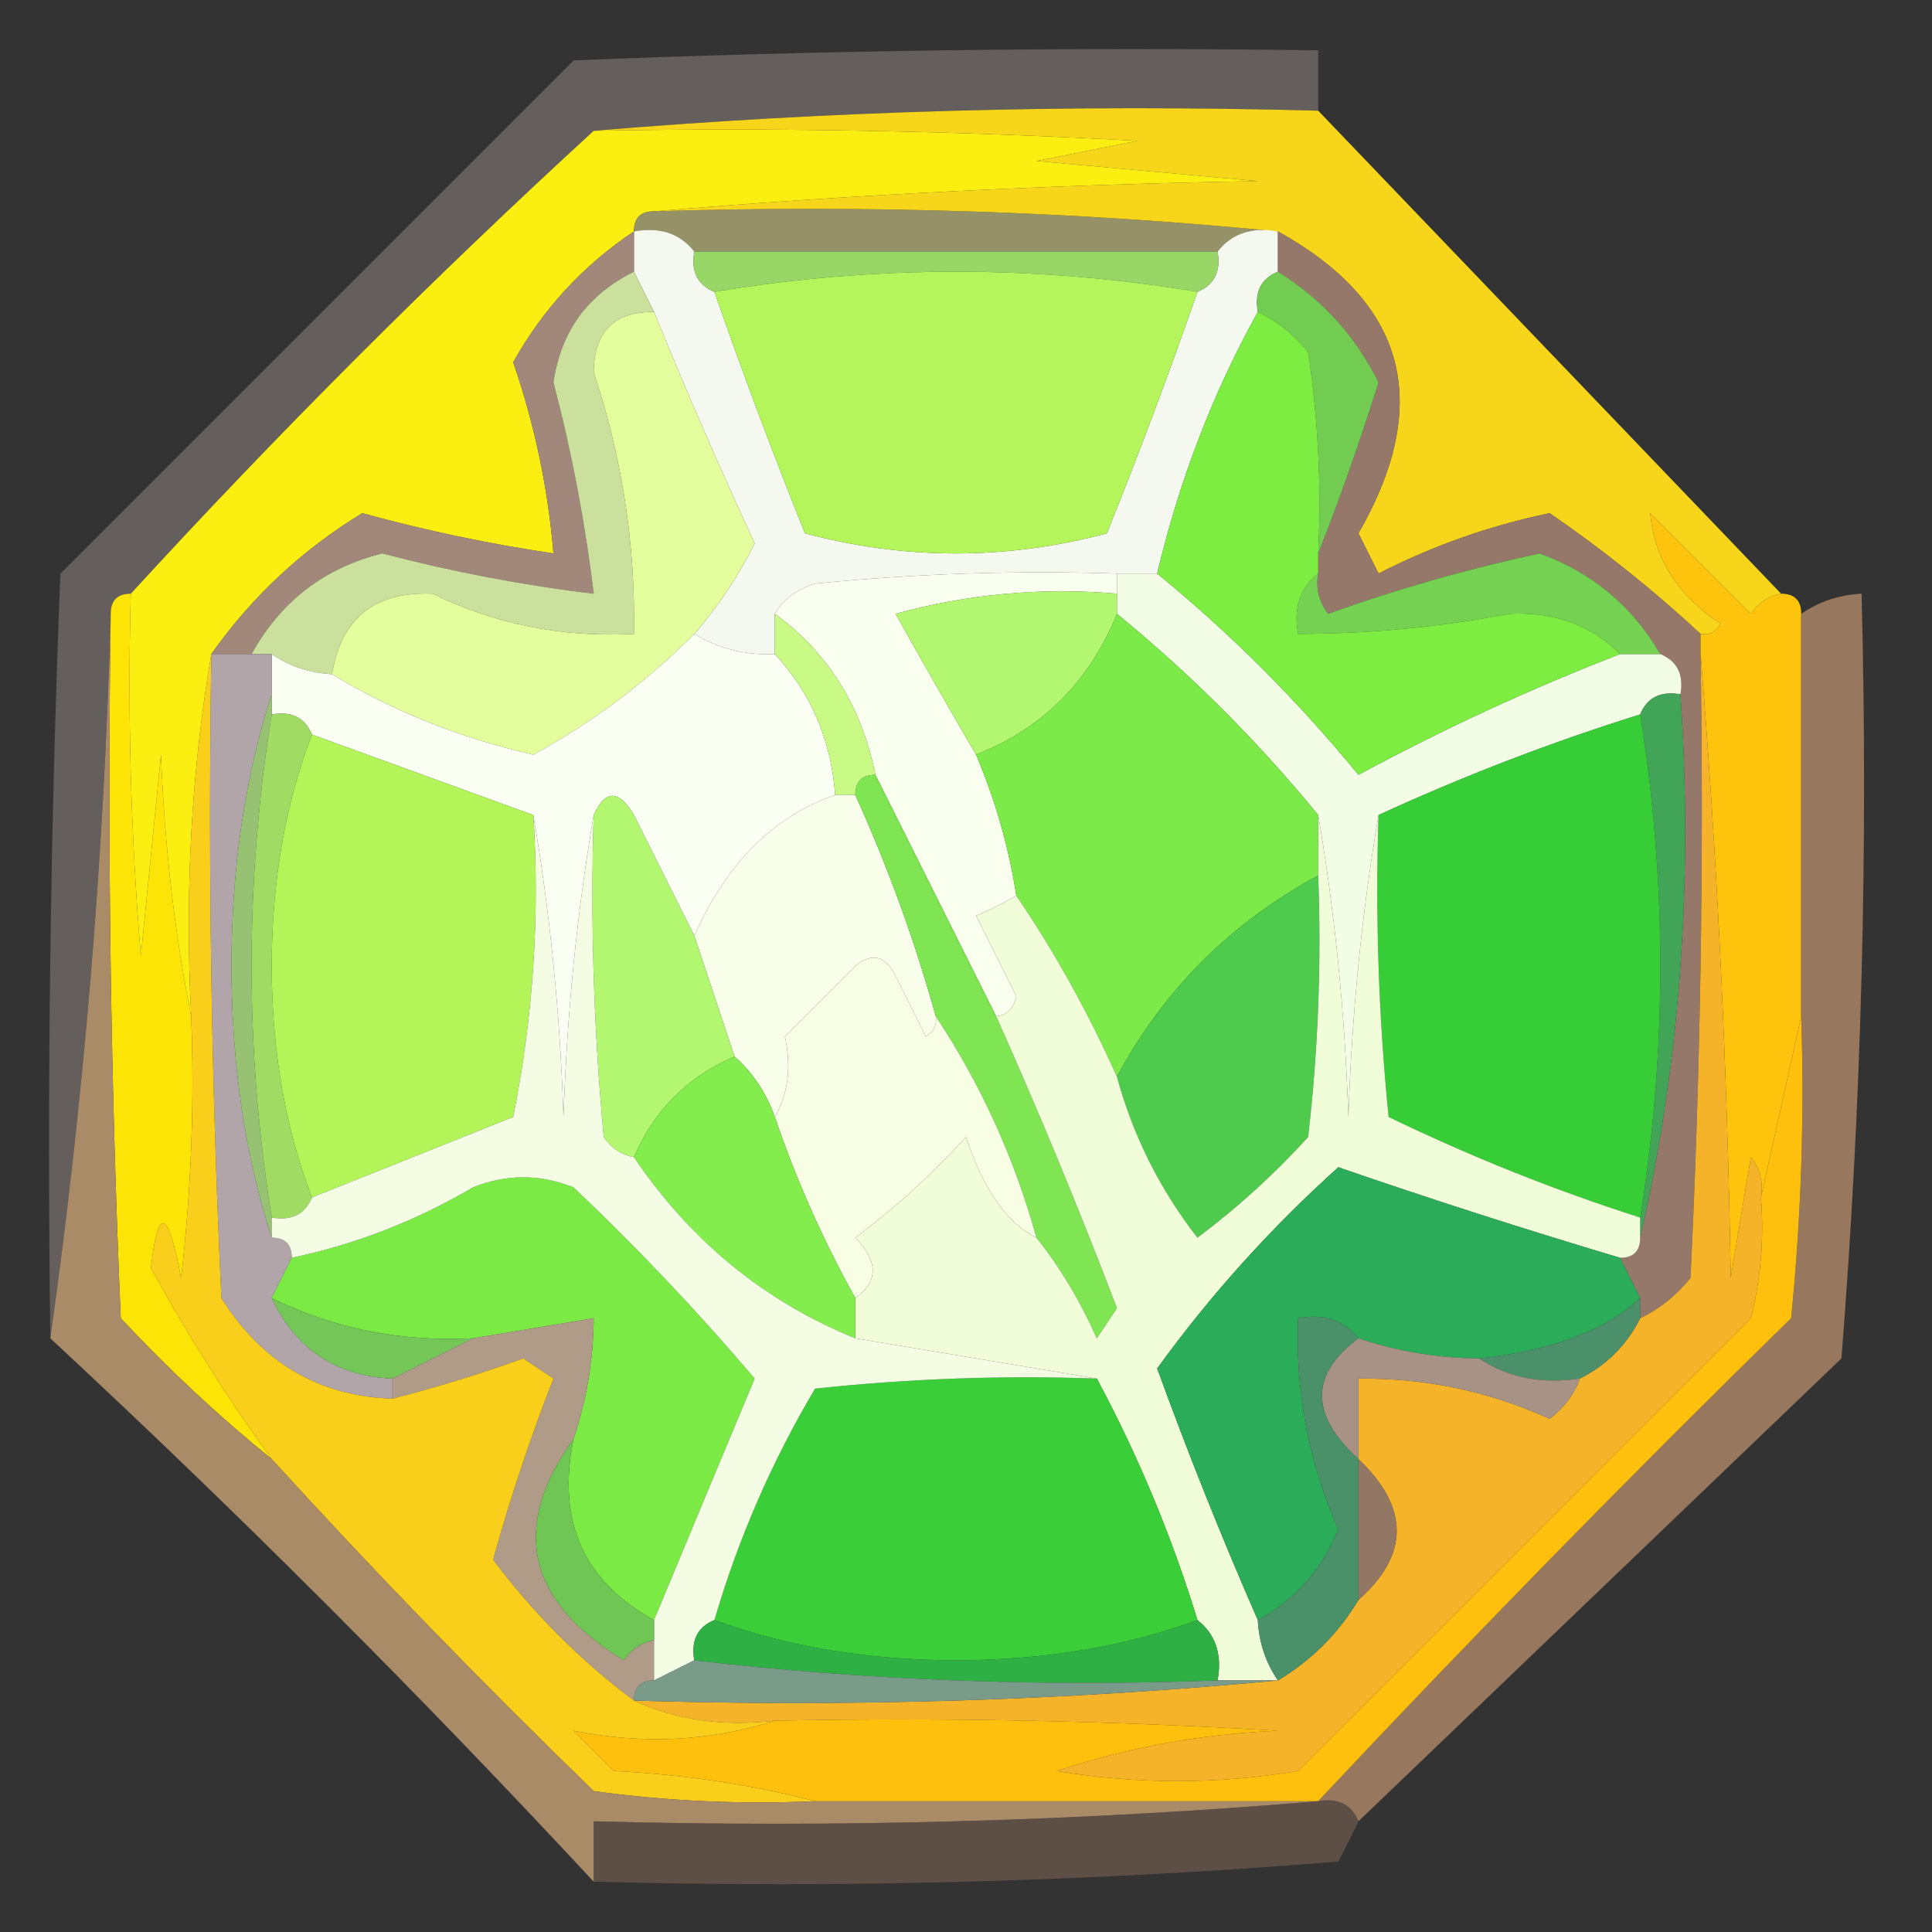 <?xml version="1.0" encoding="UTF-8"?>
<!DOCTYPE svg PUBLIC "-//W3C//DTD SVG 1.1//EN" "http://www.w3.org/Graphics/SVG/1.1/DTD/svg11.dtd">
<svg xmlns="http://www.w3.org/2000/svg" version="1.1" width="96px" height="96px" style="shape-rendering:geometricPrecision; text-rendering:geometricPrecision; image-rendering:optimizeQuality; fill-rule:evenodd; clip-rule:evenodd" xmlns:xlink="http://www.w3.org/1999/xlink">
<rect width="100%" height="100%" fill="#333333" stroke="none"/>
<g><path style="opacity:0.396" fill="#afa09d" d="M 65.5,2.5 C 65.5,3.5 65.5,4.5 65.5,5.5C 53.322,5.172 41.322,5.505 29.5,6.5C 21.5,13.833 13.833,21.5 6.5,29.5C 5.833,29.5 5.5,29.833 5.5,30.5C 5.16,42.701 4.16,54.701 2.5,66.5C 2.333,53.829 2.5,41.162 3,28.5C 11.5,20 20,11.5 28.5,3C 40.829,2.5 53.162,2.333 65.5,2.5 Z"/></g>
<g><path style="opacity:1" fill="#fbef11" d="M 29.5,6.5 C 38.506,6.334 47.506,6.5 56.5,7C 54.833,7.333 53.167,7.667 51.5,8C 55.167,8.333 58.833,8.667 62.5,9C 52.325,9.17 42.325,9.67 32.5,10.5C 31.833,10.5 31.5,10.833 31.5,11.5C 28.985,13.182 26.985,15.348 25.5,18C 26.566,21.094 27.232,24.26 27.5,27.5C 24.303,27.027 21.137,26.361 18,25.5C 15.014,27.32 12.514,29.653 10.5,32.5C 9.51,38.31 9.177,44.31 9.5,50.5C 8.675,46.353 8.175,42.02 8,37.5C 7.667,40.833 7.333,44.167 7,47.5C 6.501,41.509 6.334,35.509 6.5,29.5C 13.833,21.5 21.5,13.833 29.5,6.5 Z"/></g>
<g><path style="opacity:1" fill="#969267" d="M 31.5,11.5 C 31.5,10.833 31.833,10.5 32.5,10.5C 43.014,10.172 53.347,10.506 63.5,11.5C 62.209,11.263 61.209,11.596 60.5,12.5C 51.833,12.5 43.167,12.5 34.5,12.5C 33.791,11.596 32.791,11.263 31.5,11.5 Z"/></g>
<g><path style="opacity:1" fill="#f7d51a" d="M 29.5,6.5 C 41.322,5.505 53.322,5.172 65.5,5.5C 73.167,13.5 80.833,21.5 88.5,29.5C 87.883,29.611 87.383,29.944 87,30.5C 85.333,28.833 83.667,27.167 82,25.5C 82.195,27.745 83.362,29.578 85.5,31C 85.272,31.399 84.938,31.565 84.5,31.5C 82.152,29.32 79.652,27.32 77,25.5C 74.025,26.118 71.192,27.118 68.5,28.5C 68.167,27.833 67.833,27.167 67.5,26.5C 71.213,20.038 69.879,15.037 63.5,11.5C 53.347,10.506 43.014,10.172 32.5,10.5C 42.325,9.67 52.325,9.17 62.5,9C 58.833,8.667 55.167,8.333 51.5,8C 53.167,7.667 54.833,7.333 56.5,7C 47.506,6.5 38.506,6.334 29.5,6.5 Z"/></g>
<g><path style="opacity:1" fill="#f5f8ef" d="M 31.5,11.5 C 32.791,11.263 33.791,11.596 34.5,12.5C 34.328,13.492 34.662,14.158 35.5,14.5C 36.895,18.515 38.395,22.515 40,26.5C 45,27.833 50,27.833 55,26.5C 56.605,22.515 58.105,18.515 59.5,14.5C 60.338,14.158 60.672,13.492 60.5,12.5C 61.209,11.596 62.209,11.263 63.5,11.5C 63.5,12.167 63.5,12.833 63.5,13.5C 62.662,13.842 62.328,14.508 62.5,15.5C 60.263,19.534 58.596,23.868 57.5,28.5C 56.833,28.5 56.167,28.5 55.5,28.5C 50.489,28.334 45.489,28.501 40.5,29C 39.584,29.278 38.917,29.778 38.5,30.5C 38.5,31.167 38.5,31.833 38.5,32.5C 37.041,32.567 35.708,32.234 34.5,31.5C 35.685,30.143 36.685,28.643 37.5,27C 35.729,23.179 34.062,19.345 32.5,15.5C 32.167,14.833 31.833,14.167 31.5,13.5C 31.5,12.833 31.5,12.167 31.5,11.5 Z"/></g>
<g><path style="opacity:1" fill="#98d667" d="M 34.5,12.5 C 43.167,12.5 51.833,12.5 60.5,12.5C 60.672,13.492 60.338,14.158 59.5,14.5C 51.5,13.167 43.5,13.167 35.5,14.5C 34.662,14.158 34.328,13.492 34.5,12.5 Z"/></g>
<g><path style="opacity:1" fill="#b4f55c" d="M 59.5,14.5 C 58.105,18.515 56.605,22.515 55,26.5C 50,27.833 45,27.833 40,26.5C 38.395,22.515 36.895,18.515 35.5,14.5C 43.5,13.167 51.5,13.167 59.5,14.5 Z"/></g>
<g><path style="opacity:0.004" fill="#9e8578" d="M 65.5,2.5 C 74.737,11.281 83.737,20.281 92.5,29.5C 91.391,29.557 90.391,29.89 89.5,30.5C 89.5,29.833 89.167,29.5 88.5,29.5C 80.833,21.5 73.167,13.5 65.5,5.5C 65.5,4.5 65.5,3.5 65.5,2.5 Z"/></g>
<g><path style="opacity:1" fill="#95786a" d="M 63.5,11.5 C 69.879,15.037 71.213,20.038 67.5,26.5C 67.833,27.167 68.167,27.833 68.5,28.5C 71.192,27.118 74.025,26.118 77,25.5C 79.652,27.32 82.152,29.32 84.5,31.5C 84.5,31.833 84.5,32.167 84.5,32.5C 84.666,42.839 84.5,53.172 84,63.5C 83.292,64.38 82.458,65.047 81.5,65.5C 81.5,65.167 81.5,64.833 81.5,64.5C 81.167,63.833 80.833,63.167 80.5,62.5C 81.167,62.5 81.5,62.167 81.5,61.5C 83.471,52.895 84.138,43.895 83.5,34.5C 83.672,33.508 83.338,32.842 82.5,32.5C 81.102,30.101 79.102,28.434 76.5,27.5C 72.904,28.273 69.404,29.273 66,30.5C 65.536,29.906 65.369,29.239 65.5,28.5C 65.5,28.167 65.5,27.833 65.5,27.5C 66.564,24.814 67.564,21.98 68.5,19C 67.35,16.684 65.683,14.85 63.5,13.5C 63.5,12.833 63.5,12.167 63.5,11.5 Z"/></g>
<g><path style="opacity:1" fill="#73cc52" d="M 63.5,13.5 C 65.683,14.85 67.35,16.684 68.5,19C 67.564,21.98 66.564,24.814 65.5,27.5C 65.665,24.15 65.498,20.817 65,17.5C 64.292,16.619 63.458,15.953 62.5,15.5C 62.328,14.508 62.662,13.842 63.5,13.5 Z"/></g>
<g><path style="opacity:1" fill="#a1887b" d="M 31.5,11.5 C 31.5,12.167 31.5,12.833 31.5,13.5C 29.201,14.632 27.868,16.465 27.5,19C 28.409,22.466 29.076,25.966 29.5,29.5C 25.966,29.076 22.466,28.409 19,27.5C 16.12,28.21 13.953,29.877 12.5,32.5C 11.833,32.5 11.167,32.5 10.5,32.5C 12.514,29.653 15.014,27.32 18,25.5C 21.137,26.361 24.303,27.027 27.5,27.5C 27.232,24.26 26.566,21.094 25.5,18C 26.985,15.348 28.985,13.182 31.5,11.5 Z"/></g>
<g><path style="opacity:1" fill="#f3fce5" d="M 55.5,28.5 C 56.167,28.5 56.833,28.5 57.5,28.5C 61.146,31.479 64.479,34.812 67.5,38.5C 71.74,36.212 76.073,34.212 80.5,32.5C 81.167,32.5 81.833,32.5 82.5,32.5C 83.338,32.842 83.672,33.508 83.5,34.5C 82.508,34.328 81.842,34.662 81.5,35.5C 77.052,36.892 72.718,38.559 68.5,40.5C 67.674,45.316 67.174,50.316 67,55.5C 66.826,50.316 66.326,45.316 65.5,40.5C 62.5,36.833 59.167,33.5 55.5,30.5C 55.5,30.167 55.5,29.833 55.5,29.5C 55.5,29.167 55.5,28.833 55.5,28.5 Z"/></g>
<g><path style="opacity:1" fill="#74d151" d="M 82.5,32.5 C 81.833,32.5 81.167,32.5 80.5,32.5C 79.054,31.06 77.221,30.393 75,30.5C 71.527,31.163 68.027,31.496 64.5,31.5C 64.263,30.209 64.596,29.209 65.5,28.5C 65.369,29.239 65.536,29.906 66,30.5C 69.404,29.273 72.904,28.273 76.5,27.5C 79.102,28.434 81.102,30.101 82.5,32.5 Z"/></g>
<g><path style="opacity:1" fill="#cbe09c" d="M 31.5,13.5 C 31.833,14.167 32.167,14.833 32.5,15.5C 30.516,15.484 29.516,16.484 29.5,18.5C 30.913,22.724 31.579,27.057 31.5,31.5C 27.934,31.685 24.601,31.019 21.5,29.5C 18.623,29.381 16.956,30.714 16.5,33.5C 15.391,33.443 14.391,33.11 13.5,32.5C 13.167,32.5 12.833,32.5 12.5,32.5C 13.953,29.877 16.12,28.21 19,27.5C 22.466,28.409 25.966,29.076 29.5,29.5C 29.076,25.966 28.409,22.466 27.5,19C 27.868,16.465 29.201,14.632 31.5,13.5 Z"/></g>
<g><path style="opacity:1" fill="#e4fd9d" d="M 32.5,15.5 C 34.062,19.345 35.729,23.179 37.5,27C 36.685,28.643 35.685,30.143 34.5,31.5C 32.109,33.894 29.443,35.894 26.5,37.5C 22.857,36.669 19.524,35.336 16.5,33.5C 16.956,30.714 18.623,29.381 21.5,29.5C 24.601,31.019 27.934,31.685 31.5,31.5C 31.579,27.057 30.913,22.724 29.5,18.5C 29.516,16.484 30.516,15.484 32.5,15.5 Z"/></g>
<g><path style="opacity:1" fill="#fafeee" d="M 55.5,28.5 C 55.5,28.833 55.5,29.167 55.5,29.5C 51.774,29.177 48.107,29.511 44.5,30.5C 45.843,32.904 47.177,35.238 48.5,37.5C 49.455,39.746 50.122,42.079 50.5,44.5C 49.867,44.88 49.2,45.213 48.5,45.5C 49.167,46.833 49.833,48.167 50.5,49.5C 50.376,50.107 50.043,50.44 49.5,50.5C 47.467,46.435 45.467,42.435 43.5,38.5C 42.805,35.085 41.138,32.418 38.5,30.5C 38.917,29.778 39.584,29.278 40.5,29C 45.489,28.501 50.489,28.334 55.5,28.5 Z"/></g>
<g><path style="opacity:1" fill="#7ded42" d="M 62.5,15.5 C 63.458,15.953 64.292,16.619 65,17.5C 65.498,20.817 65.665,24.15 65.5,27.5C 65.5,27.833 65.5,28.167 65.5,28.5C 64.596,29.209 64.263,30.209 64.5,31.5C 68.027,31.496 71.527,31.163 75,30.5C 77.221,30.393 79.054,31.06 80.5,32.5C 76.073,34.212 71.74,36.212 67.5,38.5C 64.479,34.812 61.146,31.479 57.5,28.5C 58.596,23.868 60.263,19.534 62.5,15.5 Z"/></g>
<g><path style="opacity:1" fill="#fbfef3" d="M 34.5,31.5 C 35.708,32.234 37.041,32.567 38.5,32.5C 40.293,34.426 41.293,36.759 41.5,39.5C 38.43,40.565 36.097,42.898 34.5,46.5C 33.513,44.527 32.513,42.527 31.5,40.5C 30.744,39.227 30.077,39.227 29.5,40.5C 28.674,45.316 28.174,50.316 28,55.5C 27.826,50.316 27.326,45.316 26.5,40.5C 22.833,39.167 19.167,37.833 15.5,36.5C 15.158,35.662 14.492,35.328 13.5,35.5C 13.5,35.167 13.5,34.833 13.5,34.5C 13.5,33.833 13.5,33.167 13.5,32.5C 14.391,33.11 15.391,33.443 16.5,33.5C 19.524,35.336 22.857,36.669 26.5,37.5C 29.443,35.894 32.109,33.894 34.5,31.5 Z"/></g>
<g><path style="opacity:1" fill="#b3f771" d="M 55.5,29.5 C 55.5,29.833 55.5,30.167 55.5,30.5C 54.141,33.859 51.808,36.192 48.5,37.5C 47.177,35.238 45.843,32.904 44.5,30.5C 48.107,29.511 51.774,29.177 55.5,29.5 Z"/></g>
<g><path style="opacity:1" fill="#b1a5aa" d="M 10.5,32.5 C 11.167,32.5 11.833,32.5 12.5,32.5C 12.833,32.5 13.167,32.5 13.5,32.5C 13.5,33.167 13.5,33.833 13.5,34.5C 12.174,38.614 11.507,43.114 11.5,48C 11.507,52.886 12.174,57.386 13.5,61.5C 14.167,61.5 14.5,61.833 14.5,62.5C 14.167,63.167 13.833,63.833 13.5,64.5C 14.708,67.044 16.708,68.377 19.5,68.5C 19.5,68.833 19.5,69.167 19.5,69.5C 15.853,69.378 13.019,67.712 11,64.5C 10.5,53.839 10.334,43.172 10.5,32.5 Z"/></g>
<g><path style="opacity:1" fill="#98c273" d="M 13.5,34.5 C 13.5,34.833 13.5,35.167 13.5,35.5C 12.167,43.833 12.167,52.167 13.5,60.5C 13.5,60.833 13.5,61.167 13.5,61.5C 12.174,57.386 11.507,52.886 11.5,48C 11.507,43.114 12.174,38.614 13.5,34.5 Z"/></g>
<g><path style="opacity:1" fill="#a0dc63" d="M 13.5,35.5 C 14.492,35.328 15.158,35.662 15.5,36.5C 14.177,39.938 13.51,43.771 13.5,48C 13.51,52.229 14.177,56.062 15.5,59.5C 15.158,60.338 14.492,60.672 13.5,60.5C 12.167,52.167 12.167,43.833 13.5,35.5 Z"/></g>
<g><path style="opacity:1" fill="#41a457" d="M 81.5,35.5 C 81.842,34.662 82.508,34.328 83.5,34.5C 84.138,43.895 83.471,52.895 81.5,61.5C 81.5,61.167 81.5,60.833 81.5,60.5C 82.833,52.167 82.833,43.833 81.5,35.5 Z"/></g>
<g><path style="opacity:1" fill="#b3f558" d="M 15.5,36.5 C 19.167,37.833 22.833,39.167 26.5,40.5C 26.828,45.544 26.494,50.544 25.5,55.5C 22.145,56.846 18.812,58.18 15.5,59.5C 14.177,56.062 13.51,52.229 13.5,48C 13.51,43.771 14.177,39.938 15.5,36.5 Z"/></g>
<g><path style="opacity:1" fill="#c9fa86" d="M 38.5,30.5 C 41.138,32.418 42.805,35.085 43.5,38.5C 42.833,38.5 42.5,38.833 42.5,39.5C 42.167,39.5 41.833,39.5 41.5,39.5C 41.293,36.759 40.293,34.426 38.5,32.5C 38.5,31.833 38.5,31.167 38.5,30.5 Z"/></g>
<g><path style="opacity:1" fill="#36cd36" d="M 81.5,35.5 C 82.833,43.833 82.833,52.167 81.5,60.5C 77.221,59.129 73.054,57.462 69,55.5C 68.501,50.511 68.334,45.511 68.5,40.5C 72.718,38.559 77.052,36.892 81.5,35.5 Z"/></g>
<g><path style="opacity:1" fill="#f9feea" d="M 41.5,39.5 C 41.833,39.5 42.167,39.5 42.5,39.5C 44.118,43.069 45.452,46.736 46.5,50.5C 46.565,50.938 46.399,51.272 46,51.5C 45.5,50.5 45,49.5 44.5,48.5C 43.998,47.479 43.332,47.312 42.5,48C 41.333,49.167 40.167,50.333 39,51.5C 39.331,53.019 39.164,54.352 38.5,55.5C 38.068,54.291 37.401,53.291 36.5,52.5C 35.833,50.5 35.167,48.5 34.5,46.5C 36.097,42.898 38.43,40.565 41.5,39.5 Z"/></g>
<g><path style="opacity:1" fill="#7fe553" d="M 43.5,38.5 C 45.467,42.435 47.467,46.435 49.5,50.5C 51.626,55.255 53.626,60.088 55.5,65C 55.167,65.5 54.833,66 54.5,66.5C 53.675,64.64 52.675,62.974 51.5,61.5C 50.408,57.55 48.741,53.883 46.5,50.5C 45.452,46.736 44.118,43.069 42.5,39.5C 42.5,38.833 42.833,38.5 43.5,38.5 Z"/></g>
<g><path style="opacity:1" fill="#7cea48" d="M 55.5,30.5 C 59.167,33.5 62.5,36.833 65.5,40.5C 65.5,41.5 65.5,42.5 65.5,43.5C 61.135,45.865 57.802,49.198 55.5,53.5C 54.071,50.304 52.405,47.304 50.5,44.5C 50.122,42.079 49.455,39.746 48.5,37.5C 51.808,36.192 54.141,33.859 55.5,30.5 Z"/></g>
<g><path style="opacity:1" fill="#f7fee3" d="M 46.5,50.5 C 48.741,53.883 50.408,57.55 51.5,61.5C 50.03,60.775 48.864,59.109 48,56.5C 46.316,58.351 44.483,60.018 42.5,61.5C 43.653,62.687 43.653,63.687 42.5,64.5C 40.895,61.622 39.561,58.622 38.5,55.5C 39.164,54.352 39.331,53.019 39,51.5C 40.167,50.333 41.333,49.167 42.5,48C 43.332,47.312 43.998,47.479 44.5,48.5C 45,49.5 45.5,50.5 46,51.5C 46.399,51.272 46.565,50.938 46.5,50.5 Z"/></g>
<g><path style="opacity:1" fill="#4eca4d" d="M 65.5,43.5 C 65.666,47.846 65.499,52.179 65,56.5C 63.316,58.351 61.483,60.018 59.5,61.5C 57.628,59.09 56.295,56.423 55.5,53.5C 57.802,49.198 61.135,45.865 65.5,43.5 Z"/></g>
<g><path style="opacity:1" fill="#fec40d" d="M 88.5,29.5 C 89.167,29.5 89.5,29.833 89.5,30.5C 89.5,37.167 89.5,43.833 89.5,50.5C 88.833,53.5 88.167,56.5 87.5,59.5C 87.631,58.761 87.464,58.094 87,57.5C 86.667,59.5 86.333,61.5 86,63.5C 85.83,52.992 85.33,42.658 84.5,32.5C 84.5,32.167 84.5,31.833 84.5,31.5C 84.938,31.565 85.272,31.399 85.5,31C 83.362,29.578 82.195,27.745 82,25.5C 83.667,27.167 85.333,28.833 87,30.5C 87.383,29.944 87.883,29.611 88.5,29.5 Z"/></g>
<g><path style="opacity:1" fill="#b2f76f" d="M 34.5,46.5 C 35.167,48.5 35.833,50.5 36.5,52.5C 34.167,53.5 32.5,55.167 31.5,57.5C 30.883,57.389 30.383,57.056 30,56.5C 29.501,51.177 29.334,45.844 29.5,40.5C 30.077,39.227 30.744,39.227 31.5,40.5C 32.513,42.527 33.513,44.527 34.5,46.5 Z"/></g>
<g><path style="opacity:1" fill="#f1fcd9" d="M 65.5,40.5 C 66.326,45.316 66.826,50.316 67,55.5C 67.174,50.316 67.674,45.316 68.5,40.5C 68.334,45.511 68.501,50.511 69,55.5C 73.054,57.462 77.221,59.129 81.5,60.5C 81.5,60.833 81.5,61.167 81.5,61.5C 81.5,62.167 81.167,62.5 80.5,62.5C 75.711,61.069 71.044,59.569 66.5,58C 63.117,61.047 60.117,64.38 57.5,68C 59.044,72.249 60.711,76.415 62.5,80.5C 62.557,81.609 62.89,82.609 63.5,83.5C 62.5,83.5 61.5,83.5 60.5,83.5C 60.737,82.209 60.404,81.209 59.5,80.5C 58.222,76.333 56.556,72.333 54.5,68.5C 50.5,67.833 46.5,67.167 42.5,66.5C 42.5,65.833 42.5,65.167 42.5,64.5C 43.653,63.687 43.653,62.687 42.5,61.5C 44.483,60.018 46.316,58.351 48,56.5C 48.864,59.109 50.03,60.775 51.5,61.5C 52.675,62.974 53.675,64.64 54.5,66.5C 54.833,66 55.167,65.5 55.5,65C 53.626,60.088 51.626,55.255 49.5,50.5C 50.043,50.44 50.376,50.107 50.5,49.5C 49.833,48.167 49.167,46.833 48.5,45.5C 49.2,45.213 49.867,44.88 50.5,44.5C 52.405,47.304 54.071,50.304 55.5,53.5C 56.295,56.423 57.628,59.09 59.5,61.5C 61.483,60.018 63.316,58.351 65,56.5C 65.499,52.179 65.666,47.846 65.5,43.5C 65.5,42.5 65.5,41.5 65.5,40.5 Z"/></g>
<g><path style="opacity:1" fill="#fce407" d="M 6.5,29.5 C 6.334,35.509 6.501,41.509 7,47.5C 7.333,44.167 7.667,40.833 8,37.5C 8.175,42.02 8.675,46.353 9.5,50.5C 9.666,54.846 9.499,59.179 9,63.5C 8.351,60.063 7.851,59.896 7.5,63C 9.296,66.296 11.296,69.463 13.5,72.5C 10.87,70.372 8.37,68.039 6,65.5C 5.5,53.838 5.333,42.171 5.5,30.5C 5.5,29.833 5.833,29.5 6.5,29.5 Z"/></g>
<g><path style="opacity:1" fill="#83ed4d" d="M 36.5,52.5 C 37.401,53.291 38.068,54.291 38.5,55.5C 39.561,58.622 40.895,61.622 42.5,64.5C 42.5,65.167 42.5,65.833 42.5,66.5C 37.988,64.666 34.321,61.666 31.5,57.5C 32.5,55.167 34.167,53.5 36.5,52.5 Z"/></g>
<g><path style="opacity:1" fill="#7cea44" d="M 32.5,80.5 C 28.992,78.575 27.659,75.575 28.5,71.5C 29.149,69.565 29.483,67.565 29.5,65.5C 27.5,65.833 25.5,66.167 23.5,66.5C 19.921,66.684 16.587,66.017 13.5,64.5C 13.833,63.833 14.167,63.167 14.5,62.5C 17.673,61.83 20.673,60.664 23.5,59C 25.167,58.333 26.833,58.333 28.5,59C 31.683,62.016 34.683,65.182 37.5,68.5C 35.818,72.526 34.151,76.526 32.5,80.5 Z"/></g>
<g><path style="opacity:1" fill="#f5b329" d="M 84.5,32.5 C 85.33,42.658 85.83,52.992 86,63.5C 86.333,61.5 86.667,59.5 87,57.5C 87.464,58.094 87.631,58.761 87.5,59.5C 87.662,61.527 87.496,63.527 87,65.5C 79.5,73 72,80.5 64.5,88C 60.5,88.667 56.5,88.667 52.5,88C 56.046,86.826 59.712,86.16 63.5,86C 55.173,85.5 46.84,85.334 38.5,85.5C 35.941,85.802 33.607,85.468 31.5,84.5C 42.346,84.828 53.013,84.494 63.5,83.5C 65.167,82.5 66.5,81.167 67.5,79.5C 70.034,77.25 70.034,74.916 67.5,72.5C 67.5,71.167 67.5,69.833 67.5,68.5C 70.836,68.467 74.003,69.134 77,70.5C 77.717,69.956 78.217,69.289 78.5,68.5C 79.833,67.833 80.833,66.833 81.5,65.5C 82.458,65.047 83.292,64.38 84,63.5C 84.5,53.172 84.666,42.839 84.5,32.5 Z"/></g>
<g><path style="opacity:1" fill="#2bac58" d="M 80.5,62.5 C 80.833,63.167 81.167,63.833 81.5,64.5C 79.791,66.108 77.124,67.108 73.5,67.5C 71.435,67.483 69.435,67.15 67.5,66.5C 66.791,65.596 65.791,65.263 64.5,65.5C 64.358,69.15 65.025,72.65 66.5,76C 65.685,77.98 64.352,79.48 62.5,80.5C 60.711,76.415 59.044,72.249 57.5,68C 60.117,64.38 63.117,61.047 66.5,58C 71.044,59.569 75.711,61.069 80.5,62.5 Z"/></g>
<g><path style="opacity:1" fill="#73c657" d="M 13.5,64.5 C 16.587,66.017 19.921,66.684 23.5,66.5C 22.167,67.167 20.833,67.833 19.5,68.5C 16.708,68.377 14.708,67.044 13.5,64.5 Z"/></g>
<g><path style="opacity:1" fill="#b09b89" d="M 28.5,71.5 C 25.346,75.896 26.179,79.563 31,82.5C 31.383,81.944 31.883,81.611 32.5,81.5C 32.5,82.167 32.5,82.833 32.5,83.5C 31.833,83.5 31.5,83.833 31.5,84.5C 28.854,82.521 26.521,80.188 24.5,77.5C 25.346,74.452 26.346,71.452 27.5,68.5C 27,68.167 26.5,67.833 26,67.5C 23.846,68.274 21.679,68.941 19.5,69.5C 19.5,69.167 19.5,68.833 19.5,68.5C 20.833,67.833 22.167,67.167 23.5,66.5C 25.5,66.167 27.5,65.833 29.5,65.5C 29.483,67.565 29.149,69.565 28.5,71.5 Z"/></g>
<g><path style="opacity:1" fill="#4c8f6b" d="M 81.5,64.5 C 81.5,64.833 81.5,65.167 81.5,65.5C 80.833,66.833 79.833,67.833 78.5,68.5C 76.585,68.784 74.919,68.451 73.5,67.5C 77.124,67.108 79.791,66.108 81.5,64.5 Z"/></g>
<g><path style="opacity:1" fill="#a89285" d="M 67.5,66.5 C 69.435,67.15 71.435,67.483 73.5,67.5C 74.919,68.451 76.585,68.784 78.5,68.5C 78.217,69.289 77.717,69.956 77,70.5C 74.003,69.134 70.836,68.467 67.5,68.5C 67.5,69.833 67.5,71.167 67.5,72.5C 65.084,70.295 65.084,68.295 67.5,66.5 Z"/></g>
<g><path style="opacity:1" fill="#97775d" d="M 92.5,29.5 C 92.832,42.184 92.499,54.851 91.5,67.5C 83.479,75.188 75.479,82.855 67.5,90.5C 67.158,89.662 66.492,89.328 65.5,89.5C 73.131,81.368 80.964,73.368 89,65.5C 89.499,60.511 89.666,55.511 89.5,50.5C 89.5,43.833 89.5,37.167 89.5,30.5C 90.391,29.89 91.391,29.557 92.5,29.5 Z"/></g>
<g><path style="opacity:1" fill="#f9cf1c" d="M 10.5,32.5 C 10.334,43.172 10.5,53.839 11,64.5C 13.019,67.712 15.853,69.378 19.5,69.5C 21.679,68.941 23.846,68.274 26,67.5C 26.5,67.833 27,68.167 27.5,68.5C 26.346,71.452 25.346,74.452 24.5,77.5C 26.521,80.188 28.854,82.521 31.5,84.5C 33.607,85.468 35.941,85.802 38.5,85.5C 35.282,86.527 31.948,86.693 28.5,86C 29.167,86.667 29.833,87.333 30.5,88C 34.025,88.179 37.359,88.679 40.5,89.5C 36.818,89.665 33.152,89.499 29.5,89C 23.964,83.631 18.63,78.131 13.5,72.5C 11.296,69.463 9.296,66.296 7.5,63C 7.851,59.896 8.351,60.063 9,63.5C 9.499,59.179 9.666,54.846 9.5,50.5C 9.177,44.31 9.51,38.31 10.5,32.5 Z"/></g>
<g><path style="opacity:1" fill="#3ace38" d="M 54.5,68.5 C 56.556,72.333 58.222,76.333 59.5,80.5C 55.893,81.824 51.893,82.491 47.5,82.5C 43.107,82.491 39.107,81.824 35.5,80.5C 36.679,76.467 38.345,72.634 40.5,69C 45.155,68.501 49.822,68.334 54.5,68.5 Z"/></g>
<g><path style="opacity:1" fill="#f4fde3" d="M 26.5,40.5 C 27.326,45.316 27.826,50.316 28,55.5C 28.174,50.316 28.674,45.316 29.5,40.5C 29.334,45.844 29.501,51.177 30,56.5C 30.383,57.056 30.883,57.389 31.5,57.5C 34.321,61.666 37.988,64.666 42.5,66.5C 46.5,67.167 50.5,67.833 54.5,68.5C 49.822,68.334 45.155,68.501 40.5,69C 38.345,72.634 36.679,76.467 35.5,80.5C 34.662,80.842 34.328,81.508 34.5,82.5C 33.833,82.833 33.167,83.167 32.5,83.5C 32.5,82.833 32.5,82.167 32.5,81.5C 32.5,81.167 32.5,80.833 32.5,80.5C 34.151,76.526 35.818,72.526 37.5,68.5C 34.683,65.182 31.683,62.016 28.5,59C 26.833,58.333 25.167,58.333 23.5,59C 20.673,60.664 17.673,61.83 14.5,62.5C 14.5,61.833 14.167,61.5 13.5,61.5C 13.5,61.167 13.5,60.833 13.5,60.5C 14.492,60.672 15.158,60.338 15.5,59.5C 18.812,58.18 22.145,56.846 25.5,55.5C 26.494,50.544 26.828,45.544 26.5,40.5 Z"/></g>
<g><path style="opacity:1" fill="#aa8b68" d="M 5.5,30.5 C 5.333,42.171 5.5,53.838 6,65.5C 8.37,68.039 10.87,70.372 13.5,72.5C 18.63,78.131 23.964,83.631 29.5,89C 33.152,89.499 36.818,89.665 40.5,89.5C 48.833,89.5 57.167,89.5 65.5,89.5C 53.678,90.495 41.678,90.828 29.5,90.5C 29.5,91.5 29.5,92.5 29.5,93.5C 20.833,84.167 11.833,75.167 2.5,66.5C 4.16,54.701 5.16,42.701 5.5,30.5 Z"/></g>
<g><path style="opacity:1" fill="#917764" d="M 67.5,72.5 C 70.034,74.916 70.034,77.25 67.5,79.5C 67.5,77.167 67.5,74.833 67.5,72.5 Z"/></g>
<g><path style="opacity:1" fill="#4a9169" d="M 67.5,66.5 C 65.084,68.295 65.084,70.295 67.5,72.5C 67.5,74.833 67.5,77.167 67.5,79.5C 66.5,81.167 65.167,82.5 63.5,83.5C 62.89,82.609 62.557,81.609 62.5,80.5C 64.352,79.48 65.685,77.98 66.5,76C 65.025,72.65 64.358,69.15 64.5,65.5C 65.791,65.263 66.791,65.596 67.5,66.5 Z"/></g>
<g><path style="opacity:1" fill="#70c655" d="M 28.5,71.5 C 27.659,75.575 28.992,78.575 32.5,80.5C 32.5,80.833 32.5,81.167 32.5,81.5C 31.883,81.611 31.383,81.944 31,82.5C 26.179,79.563 25.346,75.896 28.5,71.5 Z"/></g>
<g><path style="opacity:1" fill="#febf0d" d="M 89.5,50.5 C 89.666,55.511 89.499,60.511 89,65.5C 80.964,73.368 73.131,81.368 65.5,89.5C 57.167,89.5 48.833,89.5 40.5,89.5C 37.359,88.679 34.025,88.179 30.5,88C 29.833,87.333 29.167,86.667 28.5,86C 31.948,86.693 35.282,86.527 38.5,85.5C 46.84,85.334 55.173,85.5 63.5,86C 59.712,86.16 56.046,86.826 52.5,88C 56.5,88.667 60.5,88.667 64.5,88C 72,80.5 79.5,73 87,65.5C 87.496,63.527 87.662,61.527 87.5,59.5C 88.167,56.5 88.833,53.5 89.5,50.5 Z"/></g>
<g><path style="opacity:1" fill="#2fb045" d="M 35.5,80.5 C 39.107,81.824 43.107,82.491 47.5,82.5C 51.893,82.491 55.893,81.824 59.5,80.5C 60.404,81.209 60.737,82.209 60.5,83.5C 51.651,83.826 42.984,83.493 34.5,82.5C 34.328,81.508 34.662,80.842 35.5,80.5 Z"/></g>
<g><path style="opacity:1" fill="#7a9a8a" d="M 34.5,82.5 C 42.984,83.493 51.651,83.826 60.5,83.5C 61.5,83.5 62.5,83.5 63.5,83.5C 53.013,84.494 42.346,84.828 31.5,84.5C 31.5,83.833 31.833,83.5 32.5,83.5C 33.167,83.167 33.833,82.833 34.5,82.5 Z"/></g>
<g><path style="opacity:0.45" fill="#94735f" d="M 65.5,89.5 C 66.492,89.328 67.158,89.662 67.5,90.5C 67.196,91.15 66.863,91.817 66.5,92.5C 54.185,93.499 41.851,93.832 29.5,93.5C 29.5,92.5 29.5,91.5 29.5,90.5C 41.678,90.828 53.678,90.495 65.5,89.5 Z"/></g>
</svg>
